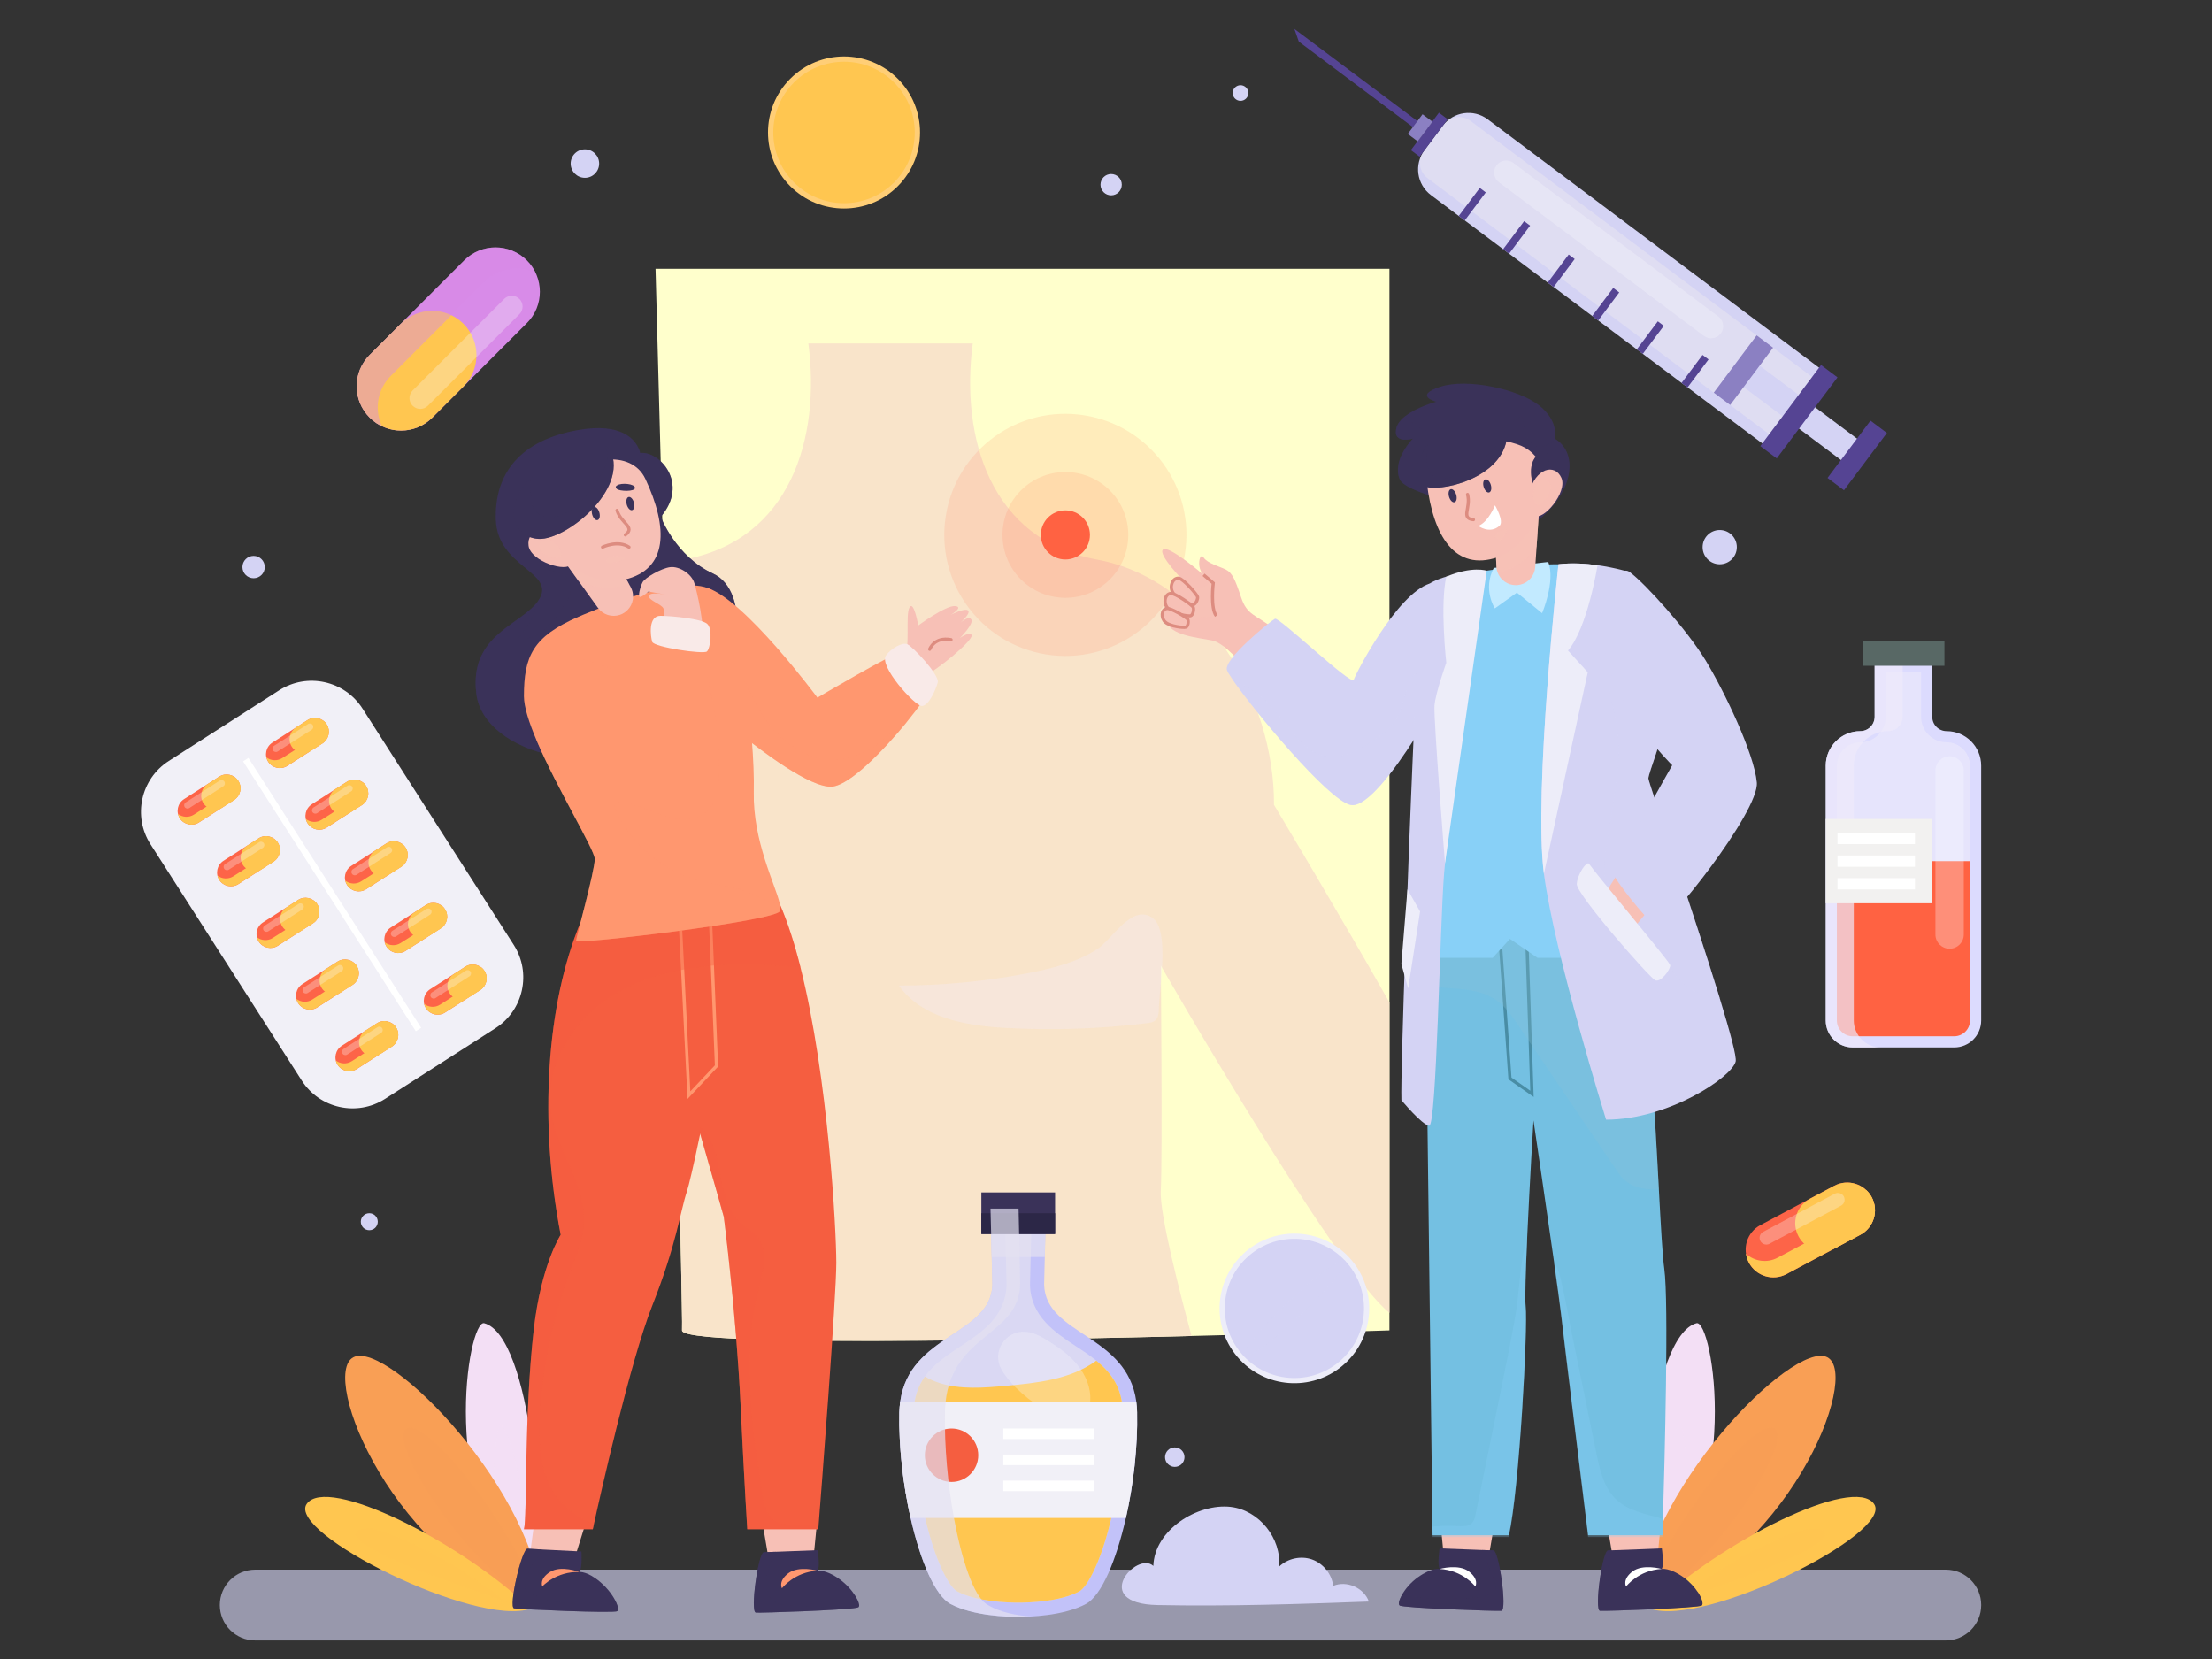 <?xml version="1.0" encoding="UTF-8"?>
<svg xmlns="http://www.w3.org/2000/svg" viewBox="0 0 800 600">
  <rect x="0" y="0" width="800" height="600" fill="#333333" stroke="none"/>
  <defs>
    <style>
      .cls-1 {
        fill: #ededf9;
      }

      .cls-2 {
        fill: #ffc;
      }

      .cls-3 {
        fill: #8b80c2;
      }

      .cls-4 {
        fill: #dcdbfe;
      }

      .cls-5, .cls-6, .cls-7, .cls-8, .cls-9, .cls-10, .cls-11, .cls-12, .cls-13, .cls-14, .cls-15, .cls-16, .cls-17, .cls-18, .cls-19, .cls-20 {
        mix-blend-mode: multiply;
      }

      .cls-5, .cls-9 {
        fill: #eeeafb;
      }

      .cls-5, .cls-12 {
        opacity: .7;
      }

      .cls-6 {
        opacity: .52;
      }

      .cls-6, .cls-21 {
        fill: #3a3259;
      }

      .cls-7 {
        opacity: .45;
      }

      .cls-7, .cls-22 {
        fill: #d88be8;
      }

      .cls-23, .cls-24, .cls-16 {
        fill: #f7c0b6;
      }

      .cls-23, .cls-25, .cls-26, .cls-27, .cls-28, .cls-29 {
        stroke-miterlimit: 10;
      }

      .cls-23, .cls-25, .cls-27 {
        stroke: #dd8c80;
      }

      .cls-23, .cls-25, .cls-27, .cls-28, .cls-29 {
        stroke-width: 1.15px;
      }

      .cls-30 {
        fill: #586865;
      }

      .cls-31 {
        fill: #fff;
      }

      .cls-25 {
        stroke-linecap: round;
      }

      .cls-25, .cls-32, .cls-26, .cls-27, .cls-28, .cls-29 {
        fill: none;
      }

      .cls-33 {
        fill: #ceceed;
        opacity: .65;
      }

      .cls-34 {
        fill: #f2f1f0;
      }

      .cls-8, .cls-35 {
        fill: #ff976f;
      }

      .cls-8, .cls-10 {
        opacity: .38;
      }

      .cls-9 {
        opacity: .61;
      }

      .cls-36 {
        fill: #f3dff5;
      }

      .cls-26 {
        stroke: #fff;
        stroke-width: 2.3px;
      }

      .cls-37, .cls-10 {
        fill: #f55e40;
      }

      .cls-38 {
        isolation: isolate;
      }

      .cls-39 {
        fill: #ffce76;
      }

      .cls-11, .cls-40 {
        fill: #d4d3f4;
      }

      .cls-11, .cls-15 {
        opacity: .37;
      }

      .cls-12 {
        fill: #e5e1f1;
      }

      .cls-41 {
        fill: #f9e4ca;
      }

      .cls-42 {
        fill: #f1f0f7;
      }

      .cls-43 {
        fill: #554493;
      }

      .cls-44 {
        fill: #c2c2f9;
      }

      .cls-13, .cls-17, .cls-19 {
        opacity: .26;
      }

      .cls-45 {
        fill: #fbfcff;
      }

      .cls-45, .cls-46 {
        mix-blend-mode: overlay;
        opacity: .29;
      }

      .cls-47 {
        fill: #74c0e2;
      }

      .cls-48 {
        fill: #c2eaff;
      }

      .cls-49 {
        fill: #fd6448;
      }

      .cls-50 {
        fill: #f9eae8;
      }

      .cls-14, .cls-51 {
        fill: #f99f55;
      }

      .cls-14, .cls-18 {
        opacity: .2;
      }

      .cls-52, .cls-18, .cls-20 {
        fill: #ffc650;
      }

      .cls-46 {
        fill: #f9fafd;
      }

      .cls-15 {
        fill: #f4e9f3;
      }

      .cls-53 {
        fill: #2c2747;
      }

      .cls-54, .cls-55 {
        fill: #ff6242;
      }

      .cls-28 {
        stroke: #ff976f;
      }

      .cls-16 {
        opacity: .55;
      }

      .cls-17, .cls-56 {
        fill: #88d0f7;
      }

      .cls-19 {
        fill: #8dc1d3;
      }

      .cls-29 {
        stroke: #498da5;
      }

      .cls-55 {
        opacity: .12;
      }
    </style>
  </defs>
  <g class="cls-38">
    <g id="Layer_16" data-name="Layer 16">
      <g>
        <path class="cls-33" d="M703.71,593.3H92.31c-7.07,0-12.81-5.73-12.81-12.81h0c0-7.07,5.73-12.81,12.81-12.81h611.41c7.07,0,12.81,5.73,12.81,12.81h0c0,7.07-5.73,12.81-12.81,12.81Z"/>
        <path class="cls-40" d="M445.16,545c10.19,1.18,18.43,11.43,17.39,21.64,3.08-3.01,7.91-4.07,11.96-2.64,4.06,1.43,7.15,5.29,7.66,9.56,4.84-2.08,11.15.7,12.89,5.66-25.41.92-50.98,1.78-76.41,1.27-24.75-.49-7.44-19.76-1.53-14.15.38-12.97,15.93-22.75,28.04-21.35Z"/>
        <path class="cls-2" d="M502.51,97.22v383.93s-31.06,1.04-71.55,2.02c-.72.02-1.41.04-2.13.06-3.68.08-7.4.18-11.21.27-2.72.08-5.44.14-8.2.18-6.16.12-12.41.27-18.75.39-.12,0-.25.02-.35,0-1.33.02-2.64.06-3.97.08-10,.18-20.08.35-30,.49-1.27.02-2.52.04-3.78.04-51.2.63-97.56.33-104.9-2.64-.02,0-.02-.02-.02-.02-.37-.14-.63-.31-.8-.47-.14-.14-.18-.27-.18-.41.06-.74.02-4.23-.08-9.98,0-.63-.02-1.31-.04-2.02v-.25c-.02-.96-.02-2-.06-3.09-.02-1.37-.04-2.82-.08-4.34,0-.59-.02-1.21-.04-1.82,0-.8-.02-1.64-.04-2.47-.02-.65-.02-1.31-.04-1.98-.04-1.47-.06-3.01-.1-4.58-.02-1.51-.06-3.09-.1-4.7-.08-3.44-.16-7.05-.25-10.88-.02-.92-.04-1.84-.06-2.78-.02-.96-.04-1.96-.08-2.97-.02-.82-.04-1.64-.06-2.47-.04-1.82-.08-3.68-.12-5.58-.08-3.46-.16-7.01-.27-10.67-.02-1.45-.06-2.94-.1-4.44-.02-.61-.04-1.25-.04-1.86-.04-1.64-.08-3.29-.12-4.97-.04-1.53-.08-3.09-.12-4.64,0-.78-.02-1.57-.06-2.37-.02-.86-.04-1.74-.06-2.6-.18-7.48-.37-15.25-.57-23.25-.02-.43-.04-.86-.04-1.29-.16-6.83-.35-13.8-.53-20.88-.04-1.78-.1-3.56-.14-5.34-.08-3.56-.16-7.16-.27-10.76-.06-1.82-.1-3.62-.14-5.42-.04-1.82-.08-3.64-.14-5.46-.04-1.7-.08-3.37-.12-5.07-.08-2.86-.14-5.75-.22-8.61-.06-2.76-.14-5.54-.23-8.3v-.33c-.08-2.88-.14-5.77-.22-8.65-.06-2.52-.12-5.05-.2-7.57-.14-5.5-.31-11-.43-16.46-.2-7.73-.41-15.42-.61-22.98-.14-4.91-.27-9.77-.39-14.58-.04-1.74-.08-3.48-.14-5.19,0-.29-.02-.55-.02-.84-.06-2.7-.14-5.38-.2-8.02-.02-.47-.04-.94-.04-1.41-.04-1.7-.08-3.37-.14-5.03-1.62-60.59-2.88-107.03-2.88-107.03h265.49Z"/>
        <path class="cls-41" d="M502.51,362.65v112.16c-19.55-15.48-82.68-125.58-82.68-125.58,0,0,.63,69.75-.02,81.43-.47,8.34,6.91,36.91,11.14,52.51v.02c-.7.02-1.41.04-2.13.04-3.66.1-7.4.18-11.21.27-2.72.08-5.44.14-8.2.18-6.16.14-12.43.27-18.75.39-.12,0-.25.02-.35,0-1.33.02-2.64.06-3.97.08-9.98.18-20.06.37-30,.49-1.27.02-2.52.04-3.78.04-51.25.65-97.62.33-104.9-2.64-.02,0-.02-.02-.02-.02-.39-.14-.65-.31-.8-.47-.14-.14-.18-.27-.18-.41.06-.74.02-4.23-.08-9.98,0-.63-.02-1.31-.04-2.02v-.25c-.02-.98-.04-2-.06-3.09-.02-1.37-.04-2.82-.08-4.34,0-.59-.02-1.21-.04-1.82,0-.8-.02-1.64-.04-2.47-.02-.65-.02-1.31-.04-1.98-.04-1.47-.06-3.01-.1-4.58-.02-1.51-.06-3.09-.1-4.7-.08-3.44-.16-7.05-.25-10.88-.02-.92-.04-1.84-.06-2.78-.02-.96-.04-1.96-.08-2.97-.02-.82-.04-1.64-.06-2.47-.04-1.82-.08-3.68-.12-5.58-.08-3.46-.16-7.01-.27-10.67-.02-1.45-.06-2.94-.1-4.44-.02-.61-.04-1.25-.04-1.86-.04-1.64-.08-3.29-.12-4.97-.04-1.53-.08-3.09-.12-4.64-.02-.8-.04-1.57-.06-2.37-.02-.86-.04-1.74-.06-2.6-.18-7.5-.39-15.28-.57-23.25-.02-.43-.04-.86-.04-1.29-.18-6.83-.35-13.8-.53-20.88-.04-1.78-.1-3.56-.14-5.34-.08-3.56-.18-7.14-.27-10.76-.06-1.82-.1-3.62-.14-5.42-.06-1.82-.1-3.64-.14-5.46-.04-1.7-.08-3.37-.12-5.07-.08-2.86-.14-5.75-.22-8.61-.08-2.76-.16-5.52-.23-8.3v-.33c-.08-2.88-.14-5.77-.22-8.65-.08-2.52-.14-5.05-.2-7.57-.14-5.5-.31-11-.43-16.46-.12-4.62-.25-9.24-.37-13.82-.08-3.07-.16-6.13-.25-9.16-.14-4.91-.27-9.77-.39-14.58-.04-1.74-.1-3.48-.14-5.19,0-.29-.02-.55-.02-.84-.06-2.7-.14-5.38-.2-8.02-.02-.47-.04-.94-.04-1.41-.06-1.68-.1-3.35-.14-5.03,2.41-.78,4.91-1.39,7.46-1.86,38.53-7.1,49.43-44.03,44.95-78.18h59.45c-4.48,34.15,6.42,71.08,44.95,78.18,38.53,7.08,64.21,49.79,64.01,88.71,0,0,24.58,41.08,41.8,71.55Z"/>
        <path class="cls-15" d="M396.74,343.35c-7.38,4.65-16.01,6.86-24.57,8.53-15.49,3.04-31.27,4.56-47.05,4.55,8.14,11.67,24.02,14.52,38.23,15.32,17.13.97,34.34.4,51.37-1.69,1.14-.14,2.35-.32,3.19-1.1,1.08-1.01,1.18-2.65,1.2-4.13.12-7.01,3.92-27.85-1.99-32.62-7.46-6.01-15.06,7.78-20.39,11.13Z"/>
        <g>
          <circle class="cls-55" cx="385.31" cy="193.46" r="43.79" transform="translate(132.97 543.05) rotate(-80.84)"/>
          <circle class="cls-55" cx="385.31" cy="193.46" r="22.75"/>
          <path class="cls-54" d="M394.19,193.46c0,4.9-3.97,8.88-8.88,8.88s-8.88-3.97-8.88-8.88,3.97-8.88,8.88-8.88,8.88,3.97,8.88,8.88Z"/>
        </g>
        <g>
          <path class="cls-39" d="M324.69,67.35c-10.74,10.74-28.15,10.74-38.88,0-10.74-10.74-10.74-28.15,0-38.88,10.74-10.74,28.14-10.74,38.88,0,10.74,10.74,10.74,28.14,0,38.88Z"/>
          <path class="cls-52" d="M323.34,65.99c-9.99,9.99-26.19,9.99-36.18,0-9.99-9.99-9.99-26.19,0-36.18,9.99-9.99,26.19-9.99,36.18,0,9.99,9.99,9.99,26.19,0,36.18Z"/>
          <path class="cls-20" d="M323.34,65.99c-1.28,1.28-10.41-5.79-20.4-15.78-9.99-9.99-17.05-19.12-15.78-20.4,1.28-1.28,10.41,5.79,20.4,15.78,9.99,9.99,17.05,19.12,15.78,20.4Z"/>
        </g>
        <g>
          <path class="cls-1" d="M487.8,454.62c10.26,10.86,9.78,27.98-1.08,38.25-10.86,10.26-27.98,9.78-38.25-1.08-10.26-10.86-9.78-27.98,1.08-38.25,10.86-10.26,27.98-9.78,38.25,1.08Z"/>
          <path class="cls-40" d="M486.43,455.91c9.55,10.1,9.1,26.04-1,35.59-10.1,9.55-26.04,9.1-35.59-1s-9.1-26.04,1-35.59c10.1-9.55,26.04-9.1,35.59,1Z"/>
          <path class="cls-11" d="M486.43,455.91c1.22,1.29-5.98,10.08-16.09,19.63-10.1,9.55-19.28,16.24-20.5,14.95-1.22-1.29,5.98-10.08,16.09-19.63,10.1-9.55,19.28-16.24,20.5-14.95Z"/>
        </g>
        <g>
          <path class="cls-22" d="M190.55,116.85l-34.18,34.18c-6.26,6.26-16.41,6.26-22.67,0-6.26-6.26-6.26-16.41,0-22.67l34.18-34.18c6.26-6.26,16.41-6.26,22.67,0,3.13,3.13,4.7,7.23,4.7,11.34s-1.57,8.21-4.69,11.33Z"/>
          <path class="cls-52" d="M167.62,139.78l-11.25,11.25c-6.26,6.26-16.41,6.26-22.67,0-6.26-6.26-6.26-16.41,0-22.67l11.25-11.25c6.26-6.26,16.41-6.26,22.67,0,3.13,3.13,4.7,7.23,4.7,11.34s-1.57,8.21-4.69,11.33Z"/>
          <path class="cls-7" d="M138.16,154.18c-1.61-.77-3.13-1.82-4.46-3.15-6.26-6.26-6.26-16.41,0-22.67l34.18-34.18c6.26-6.26,16.41-6.26,22.67,0,1.33,1.33,2.38,2.85,3.15,4.46-5.95-2.83-13.29-1.78-18.21,3.15l-34.18,34.18c-4.93,4.93-5.98,12.27-3.15,18.22Z"/>
          <path class="cls-46" d="M149.23,146.74h0c-1.53-1.52-1.53-4,0-5.52l33.11-33.11c1.53-1.52,4-1.52,5.52,0h0c1.52,1.52,1.52,4,0,5.52l-33.11,33.11c-1.52,1.53-4,1.53-5.52,0Z"/>
        </g>
        <g>
          <path class="cls-49" d="M636.65,443.09l26.71-14.22c4.89-2.61,10.97-.75,13.58,4.14,2.6,4.89.75,10.97-4.14,13.57l-26.71,14.22c-4.89,2.6-10.97.75-13.57-4.14-1.3-2.45-1.49-5.19-.74-7.65.75-2.46,2.44-4.63,4.88-5.93Z"/>
          <path class="cls-52" d="M654.57,433.55l8.79-4.68c4.89-2.61,10.97-.75,13.58,4.14,2.6,4.89.75,10.97-4.14,13.57l-8.79,4.68c-4.89,2.6-10.97.75-13.57-4.14-1.3-2.45-1.49-5.19-.74-7.65.75-2.46,2.44-4.63,4.88-5.93Z"/>
          <path class="cls-20" d="M674.84,430.31c.82.75,1.54,1.66,2.09,2.7,2.6,4.89.75,10.97-4.14,13.57l-26.71,14.22c-4.89,2.6-10.97.75-13.57-4.14-.56-1.04-.91-2.14-1.07-3.24,3.05,2.78,7.63,3.49,11.48,1.44l26.71-14.22c3.85-2.05,5.82-6.25,5.21-10.33Z"/>
          <path class="cls-46" d="M666.85,432.74h0c.63,1.19.18,2.67-1.01,3.31l-25.87,13.78c-1.19.63-2.67.18-3.31-1.01h0c-.63-1.19-.18-2.67,1.01-3.31l25.87-13.78c1.19-.63,2.67-.18,3.31,1.01Z"/>
        </g>
        <g>
          <path class="cls-44" d="M407.19,548.98c-3.52,15.52-8.87,28.13-14.45,31.12-8.19,4.37-20.45,4.67-24.44,4.64-3.93.03-16.28-.27-24.53-4.64-5.59-2.98-10.93-15.6-14.45-31.12-2.72-12.06-4.31-25.83-4.05-38.24.03-1.33.15-2.6.3-3.81,3.34-24.5,32.69-23.97,33.34-42.23l-.24-10.08-.38-15.01-.06-2.51h20.07l-.06,2.51-.38,15.01-.24,10.08c.65,18.26,30,17.73,33.34,42.23.15,1.21.27,2.48.3,3.81.27,12.41-1.33,26.18-4.05,38.24Z"/>
          <path class="cls-12" d="M400.99,552.77c-3.61,13.68-8.07,21.4-10.67,22.79-7.03,3.75-18.26,4.05-21.54,4.05h-.98c-3.31,0-14.57-.3-21.6-4.05-2.6-1.39-7.06-9.1-10.67-22.79-3.52-13.27-5.41-28.93-5.11-41.91.12-5.53,1.68-9.66,4.08-13.03,3.22-4.52,7.98-7.68,12.89-10.93,7.62-5.02,16.25-10.76,16.64-22.02v-.15l-.53-22.49h9.55l-.53,22.49v.15c.38,11.26,9.01,16.99,16.64,22.02,2.57,1.68,5.08,3.37,7.36,5.2,5.35,4.34,9.4,9.69,9.6,18.77.3,12.97-1.6,28.64-5.11,41.91Z"/>
          <path class="cls-52" d="M400.99,552.77c-3.61,13.68-8.07,21.4-10.67,22.79-7.03,3.75-18.26,4.05-21.54,4.05h-.98c-3.31,0-14.57-.3-21.6-4.05-2.6-1.39-7.06-9.1-10.67-22.79-3.52-13.27-5.41-28.93-5.11-41.91.12-5.53,1.68-9.66,4.08-13.03,1.6.95,3.34,1.71,5.08,2.28,7.74,2.54,16.14,1.83,24.26,1.09,11.2-1.03,23.02-2.28,32.21-8.78.15-.12.3-.21.44-.32,5.35,4.34,9.4,9.69,9.6,18.77.3,12.97-1.6,28.64-5.11,41.91Z"/>
          <polygon class="cls-12" points="378.23 439.61 377.85 454.62 358.67 454.62 358.28 439.61 378.23 439.61"/>
          <rect class="cls-21" x="354.92" y="431.26" width="26.67" height="15.03"/>
          <rect class="cls-53" x="354.92" y="438.78" width="26.67" height="7.52"/>
          <path class="cls-46" d="M378.89,510.46c2.71,1.46,5.66,2.62,8.74,2.7,1.38.03,2.81-.17,3.96-.93,1.8-1.18,2.55-3.47,2.7-5.61.33-4.64-1.6-9.24-4.52-12.86s-6.76-6.39-10.71-8.84c-2.57-1.59-5.33-3.11-8.35-3.28-7.18-.39-12.06,7.26-8.6,13.49,3.33,6,10.84,12.13,16.78,15.34Z"/>
          <path class="cls-42" d="M407.2,548.99h-77.88c-2.72-12.05-4.32-25.84-4.04-38.25.03-1.33.13-2.6.29-3.8h85.37c.16,1.2.26,2.47.29,3.8.29,12.41-1.31,26.21-4.04,38.25Z"/>
          <path class="cls-37" d="M353.8,526.3c0,5.34-4.33,9.66-9.66,9.66s-9.66-4.33-9.66-9.66,4.33-9.66,9.66-9.66,9.66,4.33,9.66,9.66Z"/>
          <g>
            <rect class="cls-31" x="362.85" y="516.63" width="32.78" height="3.81"/>
            <rect class="cls-31" x="362.85" y="526.06" width="32.78" height="3.81"/>
            <rect class="cls-31" x="362.85" y="535.48" width="32.78" height="3.81"/>
          </g>
          <path class="cls-12" d="M372.85,584.62c-1.92.12-3.52.12-4.55.12-3.93.03-16.28-.27-24.53-4.64-5.59-2.98-10.93-15.6-14.45-31.12-2.72-12.06-4.31-25.83-4.05-38.24.03-1.33.15-2.6.3-3.81,3.34-24.5,32.69-23.97,33.34-42.23l-.24-10.08-.38-15.01-.06-2.51h10.14l.06,2.51.33,15.01.18,10.08c-.53,18.26-24.26,17.73-26.95,42.23-.12,1.21-.21,2.48-.24,3.81-.24,12.41,1.06,26.18,3.25,38.24,2.87,15.52,7.18,28.13,11.7,31.12,4.97,3.22,11.7,4.23,16.17,4.52Z"/>
        </g>
        <g>
          <path class="cls-42" d="M179.18,371.87l-39.9,25.54c-10.15,6.5-23.65,3.54-30.15-6.62l-54.69-85.44c-6.5-10.15-3.54-23.65,6.62-30.15l39.9-25.54c10.15-6.5,23.65-3.54,30.15,6.62l54.69,85.44c6.5,10.15,3.54,23.65-6.62,30.15Z"/>
          <g>
            <g>
              <g>
                <path class="cls-49" d="M66.55,289.02l12.71-8.13c2.33-1.49,5.42-.81,6.91,1.52,1.49,2.33.81,5.42-1.52,6.91l-12.71,8.13c-2.33,1.49-5.42.81-6.91-1.52-.75-1.16-.95-2.52-.67-3.77.27-1.25,1.03-2.4,2.19-3.14Z"/>
                <path class="cls-52" d="M75.08,283.57l4.18-2.68c2.33-1.49,5.42-.81,6.91,1.52,1.49,2.33.81,5.42-1.52,6.91l-4.18,2.68c-2.33,1.49-5.42.81-6.91-1.52-.75-1.16-.95-2.52-.67-3.77.27-1.25,1.03-2.4,2.19-3.14Z"/>
                <path class="cls-46" d="M81.15,282.68h0c.36.57.2,1.32-.37,1.68l-12.31,7.88c-.57.36-1.32.2-1.68-.37h0c-.36-.57-.2-1.32.37-1.68l12.31-7.88c.57-.36,1.32-.2,1.68.37Z"/>
                <path class="cls-20" d="M85.02,281.15c.44.34.83.76,1.15,1.26,1.49,2.33.81,5.42-1.52,6.91l-12.71,8.13c-2.33,1.49-5.42.81-6.91-1.52-.32-.5-.54-1.03-.66-1.57,1.63,1.26,3.93,1.43,5.76.26l12.71-8.13c1.83-1.17,2.64-3.34,2.18-5.34Z"/>
              </g>
              <g>
                <path class="cls-49" d="M80.82,311.32l12.71-8.13c2.33-1.49,5.42-.81,6.91,1.52,1.49,2.33.81,5.42-1.52,6.91l-12.71,8.13c-2.33,1.49-5.42.81-6.91-1.52-.75-1.16-.95-2.52-.67-3.77.27-1.25,1.03-2.4,2.19-3.14Z"/>
                <path class="cls-52" d="M89.34,305.86l4.18-2.68c2.33-1.49,5.42-.81,6.91,1.52,1.49,2.33.81,5.42-1.52,6.91l-4.18,2.68c-2.33,1.49-5.42.81-6.91-1.52-.75-1.16-.95-2.52-.67-3.77.27-1.25,1.03-2.4,2.19-3.14Z"/>
                <path class="cls-46" d="M95.42,304.97h0c.36.57.2,1.32-.37,1.68l-12.31,7.88c-.57.36-1.32.2-1.68-.37h0c-.36-.57-.2-1.32.37-1.68l12.31-7.88c.57-.36,1.32-.2,1.68.37Z"/>
                <path class="cls-20" d="M99.29,303.44c.44.34.83.76,1.15,1.26,1.49,2.33.81,5.42-1.52,6.91l-12.71,8.13c-2.33,1.49-5.42.81-6.91-1.52-.32-.5-.54-1.03-.66-1.57,1.63,1.26,3.93,1.43,5.76.26l12.71-8.13c1.83-1.17,2.64-3.34,2.18-5.34Z"/>
              </g>
              <g>
                <path class="cls-49" d="M95.09,333.61l12.71-8.13c2.33-1.49,5.42-.81,6.91,1.52,1.49,2.33.81,5.42-1.52,6.91l-12.71,8.13c-2.33,1.49-5.42.81-6.91-1.52-.75-1.16-.95-2.52-.67-3.77.27-1.25,1.03-2.4,2.19-3.14Z"/>
                <path class="cls-52" d="M103.61,328.15l4.18-2.68c2.33-1.49,5.42-.81,6.91,1.52,1.49,2.33.81,5.42-1.52,6.91l-4.18,2.68c-2.33,1.49-5.42.81-6.91-1.52-.75-1.16-.95-2.52-.67-3.77.27-1.25,1.03-2.4,2.19-3.14Z"/>
                <path class="cls-46" d="M109.69,327.26h0c.36.57.2,1.32-.37,1.68l-12.31,7.88c-.57.36-1.32.2-1.68-.37h0c-.36-.57-.2-1.32.37-1.68l12.31-7.88c.57-.36,1.32-.2,1.68.37Z"/>
                <path class="cls-20" d="M113.56,325.74c.44.34.83.76,1.15,1.26,1.49,2.33.81,5.42-1.52,6.91l-12.71,8.13c-2.33,1.49-5.42.81-6.91-1.52-.32-.5-.54-1.03-.66-1.57,1.63,1.26,3.93,1.43,5.76.26l12.71-8.13c1.83-1.17,2.64-3.34,2.18-5.34Z"/>
              </g>
              <g>
                <path class="cls-49" d="M109.36,355.91l12.71-8.13c2.33-1.49,5.42-.81,6.91,1.52,1.49,2.33.81,5.42-1.52,6.91l-12.71,8.13c-2.33,1.49-5.42.81-6.91-1.52-.75-1.16-.95-2.52-.67-3.77.27-1.25,1.03-2.4,2.19-3.14Z"/>
                <path class="cls-52" d="M117.88,350.45l4.18-2.68c2.33-1.49,5.42-.81,6.91,1.52,1.49,2.33.81,5.42-1.52,6.91l-4.18,2.68c-2.33,1.49-5.42.81-6.91-1.52-.75-1.16-.95-2.52-.67-3.77.27-1.25,1.03-2.4,2.19-3.14Z"/>
                <path class="cls-46" d="M123.96,349.56h0c.36.57.2,1.32-.37,1.68l-12.31,7.88c-.57.36-1.32.2-1.68-.37h0c-.36-.57-.2-1.32.37-1.68l12.31-7.88c.57-.36,1.32-.2,1.68.37Z"/>
                <path class="cls-20" d="M127.83,348.03c.44.34.83.76,1.15,1.26,1.49,2.33.81,5.42-1.52,6.91l-12.71,8.13c-2.33,1.49-5.42.81-6.91-1.52-.32-.5-.54-1.03-.66-1.57,1.63,1.26,3.93,1.43,5.76.26l12.71-8.13c1.83-1.17,2.64-3.34,2.18-5.34Z"/>
              </g>
              <g>
                <path class="cls-49" d="M123.63,378.2l12.71-8.13c2.33-1.49,5.42-.81,6.91,1.52,1.49,2.33.81,5.42-1.52,6.91l-12.71,8.13c-2.33,1.49-5.42.81-6.91-1.52-.75-1.16-.95-2.52-.67-3.77.27-1.25,1.03-2.4,2.19-3.14Z"/>
                <path class="cls-52" d="M132.15,372.74l4.18-2.68c2.33-1.49,5.42-.81,6.91,1.52,1.49,2.33.81,5.42-1.52,6.91l-4.18,2.68c-2.33,1.49-5.42.81-6.91-1.52-.75-1.16-.95-2.52-.67-3.77.27-1.25,1.03-2.4,2.19-3.14Z"/>
                <path class="cls-46" d="M138.23,371.85h0c.36.57.2,1.32-.37,1.68l-12.31,7.88c-.57.36-1.32.2-1.68-.37h0c-.36-.57-.2-1.32.37-1.68l12.31-7.88c.57-.36,1.32-.2,1.68.37Z"/>
                <path class="cls-20" d="M142.1,370.33c.44.34.83.76,1.15,1.26,1.49,2.33.81,5.42-1.52,6.91l-12.71,8.13c-2.33,1.49-5.42.81-6.91-1.52-.32-.5-.54-1.03-.66-1.57,1.63,1.26,3.93,1.43,5.76.26l12.71-8.13c1.83-1.17,2.64-3.34,2.18-5.34Z"/>
              </g>
            </g>
            <g>
              <g>
                <path class="cls-49" d="M98.51,268.57l12.71-8.13c2.33-1.49,5.42-.81,6.91,1.52,1.49,2.33.81,5.42-1.52,6.91l-12.71,8.13c-2.33,1.49-5.42.81-6.91-1.52-.75-1.16-.95-2.52-.67-3.77.27-1.25,1.03-2.4,2.19-3.14Z"/>
                <path class="cls-52" d="M107.03,263.11l4.18-2.68c2.33-1.49,5.42-.81,6.91,1.52,1.49,2.33.81,5.42-1.52,6.91l-4.18,2.68c-2.33,1.49-5.42.81-6.91-1.52-.75-1.16-.95-2.52-.67-3.77.27-1.25,1.03-2.4,2.19-3.14Z"/>
                <path class="cls-46" d="M113.11,262.22h0c.36.57.2,1.32-.37,1.68l-12.31,7.88c-.57.36-1.32.2-1.68-.37h0c-.36-.57-.2-1.32.37-1.68l12.31-7.88c.57-.36,1.32-.2,1.68.37Z"/>
                <path class="cls-20" d="M116.98,260.69c.44.34.83.76,1.15,1.26,1.49,2.33.81,5.42-1.52,6.91l-12.71,8.13c-2.33,1.49-5.42.81-6.91-1.52-.32-.5-.54-1.03-.66-1.57,1.63,1.26,3.93,1.43,5.76.26l12.71-8.13c1.83-1.17,2.64-3.34,2.18-5.34Z"/>
              </g>
              <g>
                <path class="cls-49" d="M112.78,290.86l12.71-8.13c2.33-1.49,5.42-.81,6.91,1.52,1.49,2.33.81,5.42-1.52,6.91l-12.71,8.13c-2.33,1.49-5.42.81-6.91-1.52-.75-1.16-.95-2.52-.67-3.77.27-1.25,1.03-2.4,2.19-3.14Z"/>
                <path class="cls-52" d="M121.3,285.41l4.18-2.68c2.33-1.49,5.42-.81,6.91,1.52,1.49,2.33.81,5.42-1.52,6.91l-4.18,2.68c-2.33,1.49-5.42.81-6.91-1.52-.75-1.16-.95-2.52-.67-3.77.27-1.25,1.03-2.4,2.19-3.14Z"/>
                <path class="cls-46" d="M127.38,284.52h0c.36.57.2,1.32-.37,1.68l-12.31,7.88c-.57.36-1.32.2-1.68-.37h0c-.36-.57-.2-1.32.37-1.68l12.31-7.88c.57-.36,1.32-.2,1.68.37Z"/>
                <path class="cls-20" d="M131.25,282.99c.44.34.83.76,1.15,1.26,1.49,2.33.81,5.42-1.52,6.91l-12.71,8.13c-2.33,1.49-5.42.81-6.91-1.52-.32-.5-.54-1.03-.66-1.57,1.63,1.26,3.93,1.43,5.76.26l12.71-8.13c1.83-1.17,2.64-3.34,2.18-5.34Z"/>
              </g>
              <g>
                <path class="cls-49" d="M127.04,313.16l12.71-8.13c2.33-1.49,5.42-.81,6.91,1.52,1.49,2.33.81,5.42-1.52,6.91l-12.71,8.13c-2.33,1.49-5.42.81-6.91-1.52-.75-1.16-.95-2.52-.67-3.77.27-1.25,1.03-2.4,2.19-3.14Z"/>
                <path class="cls-52" d="M135.57,307.7l4.18-2.68c2.33-1.49,5.42-.81,6.91,1.52,1.49,2.33.81,5.42-1.52,6.91l-4.18,2.68c-2.33,1.49-5.42.81-6.91-1.52-.75-1.16-.95-2.52-.67-3.77.27-1.25,1.03-2.4,2.19-3.14Z"/>
                <path class="cls-46" d="M141.64,306.81h0c.36.57.2,1.32-.37,1.68l-12.31,7.88c-.57.36-1.32.2-1.68-.37h0c-.36-.57-.2-1.32.37-1.68l12.31-7.88c.57-.36,1.32-.2,1.68.37Z"/>
                <path class="cls-20" d="M145.52,305.28c.44.34.83.76,1.15,1.26,1.49,2.33.81,5.42-1.52,6.91l-12.71,8.13c-2.33,1.49-5.42.81-6.91-1.52-.32-.5-.54-1.03-.66-1.57,1.63,1.26,3.93,1.43,5.76.26l12.71-8.13c1.83-1.17,2.64-3.34,2.18-5.34Z"/>
              </g>
              <g>
                <path class="cls-49" d="M141.31,335.45l12.71-8.13c2.33-1.49,5.42-.81,6.91,1.52,1.49,2.33.81,5.42-1.52,6.91l-12.71,8.13c-2.33,1.49-5.42.81-6.91-1.52-.75-1.16-.95-2.52-.67-3.77.27-1.25,1.03-2.4,2.19-3.14Z"/>
                <path class="cls-52" d="M149.84,330l4.18-2.68c2.33-1.49,5.42-.81,6.91,1.52,1.49,2.33.81,5.42-1.52,6.91l-4.18,2.68c-2.33,1.49-5.42.81-6.91-1.52-.75-1.16-.95-2.52-.67-3.77.27-1.25,1.03-2.4,2.19-3.14Z"/>
                <path class="cls-46" d="M155.91,329.11h0c.36.57.2,1.32-.37,1.68l-12.31,7.88c-.57.36-1.32.2-1.68-.37h0c-.36-.57-.2-1.32.37-1.68l12.31-7.88c.57-.36,1.32-.2,1.68.37Z"/>
                <path class="cls-20" d="M159.79,327.58c.44.34.83.76,1.15,1.26,1.49,2.33.81,5.42-1.52,6.91l-12.71,8.13c-2.33,1.49-5.42.81-6.91-1.52-.32-.5-.54-1.03-.66-1.57,1.63,1.26,3.93,1.43,5.76.26l12.71-8.13c1.83-1.17,2.64-3.34,2.18-5.34Z"/>
              </g>
              <g>
                <path class="cls-49" d="M155.58,357.75l12.71-8.13c2.33-1.49,5.42-.81,6.91,1.52,1.49,2.33.81,5.42-1.52,6.91l-12.71,8.13c-2.33,1.49-5.42.81-6.91-1.52-.75-1.16-.95-2.52-.67-3.77.27-1.25,1.03-2.4,2.19-3.14Z"/>
                <path class="cls-52" d="M164.11,352.29l4.18-2.68c2.33-1.49,5.42-.81,6.91,1.52,1.49,2.33.81,5.42-1.52,6.91l-4.18,2.68c-2.33,1.49-5.42.81-6.91-1.52-.75-1.16-.95-2.52-.67-3.77.27-1.25,1.03-2.4,2.19-3.14Z"/>
                <path class="cls-46" d="M170.18,351.4h0c.36.57.2,1.32-.37,1.68l-12.31,7.88c-.57.36-1.32.2-1.68-.37h0c-.36-.57-.2-1.32.37-1.68l12.31-7.88c.57-.36,1.32-.2,1.68.37Z"/>
                <path class="cls-20" d="M174.06,349.87c.44.34.83.76,1.15,1.26,1.49,2.33.81,5.42-1.52,6.91l-12.71,8.13c-2.33,1.49-5.42.81-6.91-1.52-.32-.5-.54-1.03-.66-1.57,1.63,1.26,3.93,1.43,5.76.26l12.71-8.13c1.83-1.17,2.64-3.34,2.18-5.34Z"/>
              </g>
            </g>
          </g>
          <line class="cls-26" x1="88.88" y1="274.73" x2="151.35" y2="372.34"/>
        </g>
        <g>
          <path class="cls-36" d="M191.4,578.87c7.19-24.03.41-95.97-16.29-100.31-5.75-1.49-17.19,63.53,16.29,100.31Z"/>
          <g class="cls-13">
            <path class="cls-36" d="M188.9,568.43c-13.15-19.17-10.49-46.47-8.09-53.58.46.48,1,1.2,1.59,2.26,5.77,10.25,8.27,36.65,6.5,51.32Z"/>
          </g>
          <path class="cls-51" d="M196.21,582.14c-1.4-42.02-55.97-97.68-68.38-91.28-12.41,6.4,14.47,74.15,68.38,91.28Z"/>
          <path class="cls-52" d="M191.92,581.79c-25.82-24.54-73.73-48.39-81.01-37.86-7.28,10.54,61.42,44.79,81.01,37.86Z"/>
          <path class="cls-18" d="M183.17,579.35c-19.11-15.19-50.31-31.21-54.3-25.43-3.99,5.78,37.59,19.57,54.3,25.43Z"/>
          <path class="cls-14" d="M196.21,582.14c-9.44-28.75-41.5-69.46-49.12-65.53-7.62,3.93,21.32,50.17,49.12,65.53Z"/>
        </g>
        <g>
          <path class="cls-36" d="M597.28,578.87c-7.19-24.03-.41-95.97,16.29-100.31,5.75-1.49,17.19,63.53-16.29,100.31Z"/>
          <g class="cls-13">
            <path class="cls-36" d="M599.79,568.43c13.15-19.17,10.49-46.47,8.09-53.58-.46.48-1,1.2-1.59,2.26-5.77,10.25-8.27,36.65-6.5,51.32Z"/>
          </g>
          <path class="cls-51" d="M592.48,582.14c1.4-42.02,55.97-97.68,68.38-91.28,12.41,6.4-14.47,74.15-68.38,91.28Z"/>
          <path class="cls-52" d="M596.77,581.79c25.82-24.54,73.73-48.39,81.01-37.86,7.28,10.54-61.42,44.79-81.01,37.86Z"/>
          <path class="cls-18" d="M605.52,579.35c19.11-15.19,50.31-31.21,54.3-25.43,3.99,5.78-37.59,19.57-54.3,25.43Z"/>
          <path class="cls-14" d="M592.48,582.14c9.44-28.75,41.5-69.46,49.12-65.53,7.62,3.93-21.32,50.17-49.12,65.53Z"/>
        </g>
        <g>
          <polygon class="cls-24" points="192.91 553.07 191.6 562.75 208.09 562.75 212.38 549.01 192.91 553.07"/>
          <path class="cls-21" d="M223.21,582.7c-1.22.84-35.14-.67-37.28-1.01-2.14-.34,2.79-21.75,4.88-21.59.63.04,2.65.16,5.17.29,5.83.31,14.31.72,14.31.72,0,0,.37,6.07-.7,7.42,0,0,2.86-.34,7.59,3.71,2.77,2.37,4.78,5.25,5.73,7.41.67,1.54.8,2.7.3,3.05Z"/>
          <path class="cls-35" d="M209.6,568.54c-8.45-.31-13.46,5.2-13.46,5.2,0,0-1.25-2.65,2.76-5.21,4.01-2.57,10.7.01,10.7.01Z"/>
          <polygon class="cls-24" points="276.16 553.07 277.81 562.75 294.29 562.75 295.63 549.01 276.16 553.07"/>
          <path class="cls-21" d="M310.5,581.28c-.08.07-.34.14-.74.21-5.12.9-34.39,1.87-36.38,1.73-2.15-.15.84-21.83,2.94-21.86.55,0,2.15-.06,4.22-.14,5.79-.21,15.2-.58,15.2-.58,0,0,.9,5.99-.04,7.43,0,0,2.8-.59,7.86,3.01,5.05,3.6,8.07,9.26,6.93,10.21Z"/>
          <path class="cls-35" d="M295.7,568.07c-8.42.44-12.9,6.36-12.9,6.36,0,0-1.47-2.52,2.28-5.42,3.76-2.9,10.62-.94,10.62-.94Z"/>
          <path class="cls-21" d="M244.63,263.89c-25.99,19.98-69.6,9.21-72.36-13.01-2.52-20.26,14.36-24.4,21.27-32.19.67-.75,1.24-1.54,1.7-2.38,5.17-9.52-15.3-11.35-15.91-28.25-.61-16.89,8.9-28.84,29.66-32.52,15.98-2.84,20.7,3.6,22.02,6.73.4.93.49,1.57.49,1.57,7.05-.83,17.84,10.99,7.47,23.07,0,0,5.43,14.36,18.89,20.51,13.47,6.15,12.76,36.49-13.22,56.46Z"/>
          <path class="cls-6" d="M244.63,263.89c-25.99,19.98-69.6,9.21-72.36-13.01-2.52-20.26,14.36-24.4,21.27-32.19.55,4.21-3.51,8.75-5.82,12.09,6.15,1.47,11.66-5.4,14.85-9.67,1.41-1.88,2.84-3.82,3.47-6.08.63-2.26.27-4.95-1.48-6.51-1.53-1.36-3.72-1.58-5.65-2.26-3.85-1.34-6.89-4.79-7.73-8.78-.84-3.98.53-8.37,3.5-11.16,3.69-3.47,9.31-4.36,12.81-8.01,1.01-1.05,1.82-2.32,2.97-3.2,1.66-1.28,3.82-1.64,5.82-2.27,5.88-1.82,10.56-5.92,14.73-10.57.4.93.49,1.57.49,1.57,7.05-.83,17.84,10.99,7.47,23.07,0,0,5.43,14.36,18.89,20.51,13.47,6.15,12.76,36.49-13.22,56.46Z"/>
          <g>
            <path class="cls-24" d="M326.9,238.4c2.48-3.61.45-16,2.03-18.71,1.58-2.71,3.16,6.53,3.16,6.53,0,0,9.92-7.3,13.3-7.03,3.38.27-1.58,3.2-1.58,3.2,0,0,5.19-2.71,6.31-1.58,1.13,1.13-3.38,4.96-3.38,4.96,0,0,3.38-3.35,4.51-1.79,1.13,1.56-4.06,6.75-4.06,6.75,0,0,3.93-2.71,4.22-.9.29,1.8-11.43,11.95-18.2,15.33-6.76,3.38-6.31-6.76-6.31-6.76Z"/>
            <path class="cls-25" d="M343.95,231.35c-6.11-1.14-7.72,3.47-7.72,3.47"/>
          </g>
          <path class="cls-35" d="M336.16,249.28c-.32,1.43-3.66,6.29-8.3,11.96-8.21,10.06-20.44,22.68-26.91,23.25-7.76.67-25.86-13.12-33.88-19.61-2.45-1.98-3.96-3.27-3.96-3.27l-7.45-49.04c13.61,4.15,39.97,39.74,39.97,39.74,0,0,28.21-16.67,30.85-16.67s10.56,9.69,9.68,13.65Z"/>
          <path class="cls-8" d="M327.87,261.24c-8.21,10.06-20.44,22.68-26.91,23.25-7.76.67-25.86-13.12-33.88-19.61.15-7.87.16-15.74,0-23.61,3.28,7.54,6.63,15.19,11.85,21.56,5.22,6.36,12.65,11.37,20.86,11.82,5.68.31,11.13-1.6,15.98-4.41,2.78-1.61,8.64-8.13,12.09-8.99Z"/>
          <path class="cls-50" d="M320.45,237.03c1.69-2.32,5.73-4.88,7.7-4.03s11.72,11.17,11,13.82c-.72,2.65-3.28,8.53-5.79,8.51-2.51-.02-15.68-14.51-12.91-18.31Z"/>
          <path class="cls-37" d="M263.11,348.82c-1.75,18.8-6.25,43.67-9.87,61.2-2.24,10.83-4.13,18.86-4.83,20.95-2.43,7.29-3.64,18.83-12.54,41.31-7.98,20.18-18.95,69.26-21.1,79.07-.25,1.12-.38,1.72-.38,1.72h-24.89c1.22-4.25,0-41.35,3.55-72.29,2.7-23.53,9.73-34.19,9.73-34.19-7.9-40.7-5.24-83.33,7.22-113.1,0,0,48.13-25.83,52.99-7.61.3,1.12.51,2.46.65,4.01.44,4.73.18,11.33-.53,18.93Z"/>
          <path class="cls-37" d="M302.47,456.48c0,12.9-5.56,84.31-6.42,95.2-.07.91-.11,1.39-.11,1.39h-25.68s-1.04-16.25-2.42-44.95c-1.62-33.7-6.07-68.06-6.07-68.06,0,0-4.09-14.63-8.54-30.03l-.36-1.26c-4.46-15.44-9.19-31.28-10.44-33.68-1.29-2.46-1.26-13.22-.93-23.21.32-9.71.93-18.7.93-18.7l21.2-3.28,18.42-2.85c2.84,6.51,5.31,14.3,7.45,22.78,10.07,39.85,12.96,95.14,12.96,106.66Z"/>
          <polyline class="cls-28" points="256.99 333.44 259.13 385.52 249.16 396.08 246.17 336.56"/>
          <path class="cls-10" d="M289.51,349.82c-7.91-.54-15.53-1.34-21.76-1.18-1.54.04-3.09.1-4.63.18-7.28.39-14.58,1.29-21.61,3.05-7.44,1.86-14.56,4.68-21,8.87-13.81,8.97-23.73,25.35-21.22,41.63,2.13,13.79,12.6,25.89,11.9,39.83-.31,6.21-2.85,12.06-5.04,17.88-6.28,16.65-9.98,34.27-10.94,52.04-.61,11.22.34,23.65,8.17,31.7,3.2,3.29,7.22,5.5,11.39,7.53-.25,1.12-.38,1.72-.38,1.72h-24.89c1.22-4.25,0-41.35,3.55-72.29,2.7-23.53,9.73-34.19,9.73-34.19-7.9-40.7-5.24-83.33,7.22-113.1,0,0,48.13-25.83,52.99-7.61.3,1.12.51,2.46.65,4.01l18.42-2.85c2.84,6.51,5.31,14.3,7.45,22.78Z"/>
          <path class="cls-35" d="M282.05,329.54c-1.8,3.59-73.69,12.13-73.69,10.78s6.74-25.16,6.74-29.66c0-3.29-13.73-25.61-21.08-42.98-2.69-6.35-4.53-12.03-4.53-15.88,0-14.38,3.14-21.57,19.77-28.76,0,0,39.54-17.52,48.98-8.99,9.44,8.54,14.83,51.22,14.38,72.34-.38,17.81,7.87,33.7,9.39,40.4.28,1.25.33,2.17.05,2.74Z"/>
          <path class="cls-8" d="M282.05,329.54c-1.8,3.59-73.69,12.13-73.69,10.78s6.74-25.16,6.74-29.66c0-3.29-13.73-25.61-21.08-42.98.69-2.99,1.41-5.98,1.54-9.01.27-6.15-1.51-13.41,2.96-17.65,2.01-1.91,4.88-2.63,7.64-2.88,10.16-.92,21.04,10.46,29.23,1.9,2.64-2.75,4.3-6.27,6.39-9.46.44-.68.92-1.35,1.58-1.82.85-.6,1.93-.79,2.96-.7,2.58.22,4.79,2.1,6.09,4.34,1.3,2.24,1.86,4.83,2.39,7.36,1.29,6.13,2.59,12.25,3.88,18.38,1.5,7.11,1.04,13.65,1.38,20.77.27,5.58-.49,12.02-5.52,15.48-4.4,3.03-10.38,2.17-15.41.38-5.03-1.78-9.93-4.4-15.27-4.56-.38-.01-.79,0-1.11.21-.74.5-.48,1.64-.11,2.45,5.76,12.74,17.6,22.56,31.18,25.86,5.38,1.31,11.02,1.66,16.17,3.68,3.69,1.45,7.12,3.75,11.04,4.27.32.04.64.07.96.09.28,1.25.33,2.17.05,2.74Z"/>
          <path class="cls-24" d="M254.16,233.26c.71-7.86-2.05-18.94-3.02-22.32-.97-3.39-5.46-6.24-8.76-5.82-3.3.41-9.15,3.86-9.98,5.44-.83,1.58-1.88,5.46-.87,5.34,1.01-.13,2.98-1.96,2.98-1.96,0,0,6.13,1.05,5.97,1.06-.17.01-5.4-1.13-5.75.51-.35,1.64,4.74,3.03,5.24,4.63.5,1.6.46,13.37.91,14.77.45,1.4,13.28-1.64,13.28-1.64Z"/>
          <g>
            <path class="cls-24" d="M228.97,215.69c0,2.91-1.82,5.68-4.81,6.68-2.91.97-6.12-.07-7.92-2.56l-7.03-9.75-4.58-6.35,17.96-1.33,4.8,8.67.69,1.24c.6,1.09.88,2.25.88,3.39Z"/>
            <path class="cls-16" d="M227.39,211.05c-1.03.42-2.15.78-3.37,1.07-4.57,1.09-9.89.16-14.82-2.06l-4.58-6.35,17.96-1.33,4.8,8.67Z"/>
            <path class="cls-24" d="M233.38,173.14c8.39,17.86,8.25,32.75-7.46,36.48-15.71,3.73-40.2-16.24-27.42-31.15,12.78-14.91,29.98-15.75,34.88-5.32Z"/>
            <path class="cls-24" d="M204.15,195.98c-6.97-6.65-13.77-4.27-12.98,1.42.79,5.7,14.09,9.82,15.36,6.49,1.27-3.32-2.37-7.92-2.37-7.92Z"/>
            <path class="cls-16" d="M201.61,197.22c-3.56-3.4-7.05-2.19-6.64.73.41,2.92,7.21,5.02,7.86,3.32.65-1.7-1.22-4.05-1.22-4.05Z"/>
            <path class="cls-25" d="M223.15,184.58c1.42,4.75,6.81,6.02,3.01,8.87"/>
            <path class="cls-25" d="M227.49,197.88c-4.02-2.69-9.57,0-9.57,0"/>
            <path class="cls-21" d="M229.27,181.77c.36,1.31.07,2.53-.65,2.72-.72.2-1.59-.7-1.95-2.01-.36-1.31-.07-2.53.65-2.72.72-.2,1.59.7,1.95,2.01Z"/>
            <path class="cls-21" d="M216.77,185.37c.36,1.31.07,2.53-.65,2.72-.72.2-1.59-.7-1.95-2.01-.36-1.31-.07-2.53.65-2.72.72-.2,1.59.7,1.95,2.01Z"/>
            <path class="cls-16" d="M225.32,201.35c-4.63-.8-6.06,0-6.06,1.8s9.05-1.28,6.06-1.8Z"/>
            <path class="cls-21" d="M223.19,175.54c1.5-1.06,6.42-.58,6.46.89.05,1.47-5.65,1.28-6.56.4-.92-.88.1-1.29.1-1.29Z"/>
          </g>
          <path class="cls-21" d="M194.94,194.91c-9.33-.39-13.53-11.8-2.78-22.19.58-.56,1.2-1.12,1.87-1.67,10.91-9,20.51-12.37,24.84-10.1.86.45,1.51,1.12,1.92,2.01,6.52,14.12-16.03,32.36-25.86,31.94Z"/>
          <path class="cls-6" d="M194.94,194.91c-9.33-.39-13.53-11.8-2.78-22.19-.02.1-.04.2-.06.3-.43,2.41-.26,4.89.03,7.32.17,1.46.41,2.97,1.27,4.16.69.96,1.75,1.62,2.86,2.02,2.36.82,5.01.5,7.3-.49,2.29-.99,4.27-2.59,6.06-4.33,3.46-3.36,6.35-7.29,8.52-11.6.93-1.85,1.73-3.84,1.51-5.96-.1-1.03-.57-2.12-.78-3.19.86.45,1.51,1.12,1.92,2.01,6.52,14.12-16.03,32.36-25.86,31.94Z"/>
          <path class="cls-35" d="M203.42,236.98c7.2-.33,29.82,11.56,29.82,11.56,0,0,3.43-22.8,5.22-24.15,1.8-1.35,14.83.9,16.18,3.15,1.35,2.25,1.35,31.45,0,45.38-1.35,13.93-11.23,14.38-15.73,13.48-4.49-.9-35.07-12.09-42.24-24.26-7.17-12.17-3.15-24.71,6.74-25.16Z"/>
          <path class="cls-50" d="M238.92,222.72c4.34.05,14.51,1.06,16.74,2.81,2.23,1.75,1.25,9.02,0,10.09-1.25,1.07-19.21-1.54-19.79-3.52-.58-1.98-1.57-9.44,3.05-9.38Z"/>
          <path class="cls-10" d="M296.05,551.68c-.07.91-.11,1.39-.11,1.39h-25.68s-1.04-16.25-2.42-44.95c-1.62-33.7-6.07-68.06-6.07-68.06,0,0-4.09-14.63-8.54-30.03l-.36-1.26c.12-.48.25-.96.38-1.43,9.8,8.37,4.26,26.67,15.88,35.98,1.58,1.26,3.36,2.32,4.68,3.85,4.33,5.03,2.2,12.64.54,19.06-6.22,23.95-2.49,49.23,1.28,73.69.59,3.84,1.49,8.16,4.79,10.19,2.02,1.24,4.52,1.33,6.89,1.39,2.91.06,5.82.13,8.73.2Z"/>
          <path class="cls-6" d="M223.21,582.7c-1.22.84-35.14-.67-37.28-1.01-2.14-.34,2.79-21.75,4.88-21.59.63.04,2.65.16,5.17.29-.15.97-.7,1.95-1.18,2.59-1.34,1.8-2.69,3.37-3.53,5.5-.41,1.04-2.01,5.62-1.06,6.57,4.51,3.31,10.26,4.44,15.84,4.67,5.58.23,11.18-.35,16.76-.07.03,0,.06,0,.1,0,.67,1.54.8,2.7.3,3.05Z"/>
          <path class="cls-6" d="M309.76,581.49c-5.12.9-34.39,1.87-36.38,1.73-2.15-.15.84-21.83,2.94-21.86.55,0,2.15-.06,4.22-.14-.14.39-.31.8-.51,1.21-1.26,2.72-2.47,5.23-2.81,8.27-.39,3.49.59,7.65,3.8,9.06,1.06.46,2.25.57,3.41.66,8.42.65,16.88,1.01,25.33,1.07Z"/>
        </g>
        <g>
          <g>
            <path class="cls-24" d="M460.71,227.39c-6.63-5.19-9.67-4.83-11.82-11.28-2.15-6.45-3.22-8.96-5.55-10.12-2.33-1.16-6.63-2.23-8.06-4.38-1.43-2.15-2.69,3.79,0,6.28,0,0-12.71-10.94-14.68-9.14-1.97,1.79,7.78,11.68,7.78,11.68,0,0-1.45,3.11-1.94,4.6-.5,1.49-4.96,5.77-4.56,9.27.63,5.57,11.88,6.35,16.59,7.35,4.71.99,10.91,9.18,11.41,8.93s10.83-13.18,10.83-13.18Z"/>
            <path class="cls-16" d="M436.03,211.74c.9-.58,1.73-1.47,2.81-1.47-.34,2.52-.53,5.07-.57,7.61-.01.9,0,1.81.28,2.66.45,1.32,1.51,2.32,2.53,3.27-4.39-1.35-9.37-.63-13.19,1.93.47-2.35.88-4.72,1.22-7.1.32-2.26.28-4.79.85-6.99,1.96.95,4.11,1.34,6.07.08Z"/>
            <path class="cls-23" d="M426.33,209.13c1.6.16,6.65,5.92,6.79,6.78.14.85-.71,2.71-1.64,2.78-.93.07-6.05-2.21-7.34-4.42-1.28-2.21-.06-5.36,2.18-5.14Z"/>
            <path class="cls-23" d="M423.35,214.62c1.59-.22,7.85,4.2,8.19,5,.34.8-.06,2.8-.94,3.08-.88.29-6.4-.73-8.16-2.58-1.76-1.85-1.31-5.2.92-5.5Z"/>
            <path class="cls-23" d="M421.95,220.06c1.4-.3,7.27,3.24,7.62,3.93.35.69.13,2.5-.64,2.81-.77.31-5.76-.24-7.45-1.78-1.69-1.53-1.5-4.55.47-4.97Z"/>
            <path class="cls-27" d="M435.28,207.88l3.51,2.99s-1.1,9.09,1.1,11.87"/>
          </g>
          <path class="cls-40" d="M518.81,255.14s-3.04,5.46-7.32,12.14c-6.98,10.89-17.25,24.99-22.99,23.85-8.01-1.6-34.9-34.02-42.68-45.31-1.2-1.75-1.95-2.99-2.1-3.54-1.11-4.07,15.91-17.76,17.39-18.5,1.48-.74,27.75,24.42,28.49,22.08.74-2.34,15.54-30.96,27.44-34.8l1.76,44.08Z"/>
          <path class="cls-11" d="M511.48,267.28c-6.98,10.89-17.25,24.99-22.99,23.85-8.01-1.6-34.9-34.02-42.68-45.31,2.57,1.37,5.27,2.58,7.69,4.19,4.7,3.12,8.26,7.64,11.7,12.11,3.77,4.9,8.04,10.19,14.11,11.36,5.8,1.12,11.54-1.88,16.51-5.08,3.32-2.13,6.63-4.49,8.78-7.8,3.07-4.72,3.39-10.76,6.02-15.74.37-.7,1.28-1.45,1.82-.88.23.24.23.61.23.94-.11,7.24-1.51,15.02-1.2,22.37Z"/>
          <g>
            <g>
              <polygon class="cls-24" points="540.22 552.43 538.57 562.11 522.09 562.11 520.75 548.37 540.22 552.43"/>
              <path class="cls-21" d="M543,582.58c-2.15.15-35.67-.99-36.81-1.94-.55-.45-.21-1.99.86-3.87,1.14-2.03,3.14-4.46,5.77-6.34,5.05-3.6,7.86-3.01,7.86-3.01-.94-1.43-.04-7.43-.04-7.43,0,0,9.6.38,15.37.59,1.98.07,3.52.12,4.05.13,2.09.03,5.09,21.72,2.94,21.86Z"/>
              <path class="cls-31" d="M520.67,567.43c8.42.44,12.9,6.36,12.9,6.36,0,0,1.47-2.52-2.28-5.42-3.76-2.9-10.62-.94-10.62-.94Z"/>
              <path class="cls-6" d="M543,582.58c-2.15.15-35.67-.99-36.81-1.94-.55-.45-.21-1.99.86-3.87,13.22,2.62,30.22,1.33,33.18-.66,2.44-1.64-2.94-10.9-4.21-15.53,1.98.07,3.52.12,4.05.13,2.09.03,5.09,21.72,2.94,21.86Z"/>
            </g>
            <g>
              <polygon class="cls-24" points="580.75 548.37 583.09 562.11 599.58 562.11 600.92 548.37 580.75 548.37"/>
              <path class="cls-21" d="M615.48,580.64c-1.14.95-34.66,2.09-36.81,1.94-2.15-.15.84-21.83,2.94-21.86.23,0,.67-.01,1.24-.03,4.54-.14,18.18-.69,18.18-.69,0,0,.9,5.99-.04,7.43,0,0,2.8-.59,7.86,3.01,2.24,1.6,4.02,3.6,5.21,5.41,1.49,2.28,2.05,4.27,1.42,4.79Z"/>
              <path class="cls-6" d="M615.48,580.64c-1.14.95-34.66,2.09-36.81,1.94-2.15-.15.84-21.83,2.94-21.86.23,0,.67-.01,1.24-.03-4.38,18.12,1.1,17.74,31.21,15.16,1.49,2.28,2.05,4.27,1.42,4.79Z"/>
              <path class="cls-31" d="M600.99,567.43c-8.42.44-12.9,6.36-12.9,6.36,0,0-1.47-2.52,2.28-5.42,3.76-2.9,10.62-.94,10.62-.94Z"/>
            </g>
            <path class="cls-47" d="M601.45,548.73c-.12,4.09-.2,6.51-.2,6.51h-26.89s-8.46-68.57-9.75-79.84c-.38-3.29-1.38-10.63-2.62-19.38-3.01-21.25-7.39-50.8-7.39-50.8,0,0-1.39,22.84-2.26,42.04-.54,11.83-.88,22.28-.57,25.14.82,7.52-2.25,65.74-6.08,82.85h-27.58l-.05-3.78-2.42-195.81-.2-16.5,76.33.67c4.59,22.56,6.69,62.5,8.19,90.41.72,13.38,1.3,24,1.95,28.63,1.67,11.82.11,70.16-.47,89.86Z"/>
            <polyline class="cls-29" points="542.56 340.37 546.09 390.03 554.06 395.61 552.23 341.09"/>
            <path class="cls-19" d="M599.97,430.24c-.35,0-.7,0-1.05-.01-3.68-.09-7.56-.53-10.5-2.74-1.78-1.34-3.07-3.22-4.32-5.07-12.17-17.94-24.33-35.87-36.5-53.8-6.84-10.09-13.67-10.57-25.01-11.37-2.59-.18-4.91-.73-6.94-1.59l-.2-16.5,76.33.67c4.59,22.56,6.69,62.5,8.19,90.41Z"/>
          </g>
          <path class="cls-56" d="M537.71,206.39c15.15-2.5,25.94-2.32,25.94-2.32l19.08,142.34h-26.68l-9.96-6.85-6.24,6.85h-21.53s3.03-122.55,19.39-140.03Z"/>
          <path class="cls-40" d="M627.73,383.9c-1.43,5.74-24.39,21.04-46.87,21.04,0,0-18.65-59.78-22.48-88.95-3.83-29.18,5.26-111.92,5.26-111.92,4.85-.56,9.85-.25,14.14.35,6.7.93,11.68,2.53,11.68,2.53,0,0,2.98,12.98,5.96,26.47,2.99,13.53,6,27.57,6,29.49,0,3.83-5.26,16.74-5.26,18.65,0,1.36,16.67,49.58,25.79,79.43,3.72,12.15,6.19,21.26,5.77,22.92Z"/>
          <path class="cls-11" d="M621.96,360.98c-4.67-.66-9.16-1.98-12.72-4.98-2.6-2.2-4.47-5.12-6.6-7.78-3.85-4.82-8.62-8.81-12.82-13.33-4.2-4.51-7.95-9.77-9.08-15.83-.62-3.34-.42-6.78-.06-10.16,1.62-15.41,6.34-30.78,4.17-46.11-1.22-8.63-6.44-18.89.94-25.89,2.56-2.42,6.14-3.84,9.64-3.5,2.99,13.53,6,27.57,6,29.49,0,3.83-5.26,16.74-5.26,18.65,0,1.36,16.67,49.58,25.79,79.43Z"/>
          <g>
            <polygon class="cls-24" points="588.99 309.81 579.76 324.36 590.22 336.48 603.73 319.86 588.99 309.81"/>
            <path class="cls-40" d="M589.47,206.94c5.7,4.25,20.62,20.8,27.32,31.8,6.7,11,17.64,33.72,18.59,44.24.96,10.52-33.36,53.61-36.23,52.17-2.87-1.43-15.54-17.26-15.54-19.17s21.17-39.22,21.17-39.22c0,0-21.52-21.04-24.39-42.09-2.87-21.04,4.98-30.81,9.09-27.74Z"/>
          </g>
          <path class="cls-1" d="M574.69,312.41c2.35,3.47,29.11,35.34,29.36,36.64.26,1.3-3.38,6.5-5.46,5.46-2.08-1.04-28.59-31.18-28.33-34.82.26-3.64,3.64-8.42,4.42-7.28Z"/>
          <path class="cls-1" d="M567.09,235.28l7.15,7.86-15.86,72.84c-3.83-29.18,5.26-111.92,5.26-111.92,4.85-.56,9.85-.25,14.14.35,0,0-3.61,22.75-10.69,30.86Z"/>
          <path class="cls-40" d="M535.39,206.39c-7.72.52-17.75,2.96-20.06,6.18-2.31,3.22-4.63,68.3-5.02,76.27-.39,7.96-3.86,98.24-3.47,109.04,0,0,7.33,8.87,10.03,9.26,2.7.39,3.86-71.96,5.4-91.15,1.54-19.19,13.12-109.6,13.12-109.6Z"/>
          <path class="cls-1" d="M523.07,208.55c-2.34,10.33,0,31.16,0,31.16,0,0-3.88,10.8-4.27,15.43-.39,4.63,3.81,57.1,3.81,57.1l15.09-105.84s-5.25-1.79-14.63,2.16Z"/>
          <polygon class="cls-1" points="509.03 321.63 513.59 329.65 509.29 357.5 506.82 348.64 509.03 321.63"/>
          <path class="cls-48" d="M540.23,205.41c-4.07,7.82.4,14.62.4,14.62l7.98-5.7,9.11,7.43s4.89-11.47,2.24-18.52l-19.73,2.16Z"/>
          <g>
            <g>
              <path class="cls-21" d="M556.58,187.93s-47.29-7.51-50.31-14.54c-3.02-7.03,4.74-14.73,4.74-14.73,0,0-7.54,2.15-5.98-3.89.42-1.62,1.65-3.06,3.24-4.3,4.3-3.35,11.16-5.19,11.16-5.19,0,0-8.41-2.15,1.41-5.39,9.82-3.23,28.32.86,35.75,6.68,7.43,5.82,5.73,12.08,5.73,12.08.19.12.37.23.55.36,8.18,5.63,5.65,19.24-6.28,28.91Z"/>
              <path class="cls-6" d="M556.58,187.93s-47.29-7.51-50.31-14.54c-3.02-7.03,4.74-14.73,4.74-14.73,0,0-7.54,2.15-5.98-3.89.42-1.62,1.65-3.06,3.24-4.3.98,1.16,2.14,2.18,3.39,3.03,3.17,2.17,6.9,3.37,10.64,4.23,3.16.73,6.41,1.23,9.64.95,6.78-.6,12.73-4.55,18.35-8.39.73,1.89.87,3.95,1.37,5.92.51,1.96,1.52,3.96,3.34,4.84,2.84,1.37,5.34-.6,7.85-2.04,8.18,5.63,5.65,19.24-6.28,28.91Z"/>
              <path class="cls-24" d="M556.58,185.28l-.85,12.49-.5,7.31c-.21,3.06-2.38,5.64-5.37,6.35-.56.13-1.11.2-1.65.2-2.94,0-5.58-1.86-6.58-4.59-.24-.65-.39-1.35-.42-2.08l-.57-11.32,15.95-8.35Z"/>
              <path class="cls-16" d="M556.58,185.28l-.85,12.49c-2.9,3.93-6.6,7.02-10.65,8.38-1.19.4-2.34.69-3.45.88-.24-.65-.39-1.35-.42-2.08l-.57-11.32,15.95-8.35Z"/>
              <path class="cls-24" d="M516.03,174.51c2.31,19.59,10.29,32.17,25.6,27.03,15.31-5.13,25.56-35.03,6.83-40.94-18.73-5.91-33.78,2.47-32.43,13.9Z"/>
              <path class="cls-21" d="M559.96,170.86c-6.48,3.41-5.01,6.13-5.01,6.13,0,0-3.65-9.19,1.64-12.85,5.29-3.67,3.37,6.73,3.37,6.73Z"/>
              <path class="cls-6" d="M559.96,170.86c-6.48,3.41-5.01,6.13-5.01,6.13,0,0-3.65-9.19,1.64-12.85,5.29-3.67,3.37,6.73,3.37,6.73Z"/>
              <path class="cls-24" d="M552.91,178.46c2.4-9.33,9.44-10.9,11.78-5.65,2.34,5.26-6.78,15.78-9.61,13.62-2.83-2.15-2.16-7.98-2.16-7.98Z"/>
              <path class="cls-16" d="M554.53,178.18c1.27-4.92,4.98-5.76,6.21-2.98,1.23,2.77-3.58,8.33-5.07,7.19-1.49-1.14-1.14-4.21-1.14-4.21Z"/>
              <path class="cls-25" d="M530.76,178.82c1.3,4.79-2.6,8.7,2.13,9.12"/>
              <path class="cls-21" d="M524.07,179.67c.39,1.3,1.27,2.18,1.99,1.97.71-.21.98-1.44.59-2.74-.39-1.3-1.27-2.18-1.99-1.97-.71.21-.98,1.44-.59,2.74Z"/>
              <path class="cls-21" d="M536.59,176.12c.39,1.3,1.27,2.18,1.99,1.97.71-.21.98-1.44.59-2.74-.38-1.3-1.27-2.18-1.99-1.97s-.98,1.44-.59,2.74Z"/>
              <path class="cls-16" d="M544.69,192.58c-2.22,4.14-2.52,2.76-3.94,1.65-1.42-1.11,5.37-4.33,3.94-1.65Z"/>
              <path class="cls-21" d="M525.95,171.17c-1.83-.11-5.75,2.9-5.02,4.17.74,1.27,5.47-1.9,5.78-3.13s-.76-1.04-.76-1.04Z"/>
              <path class="cls-31" d="M534.66,190.2c3.64-1.39,6.02-7.45,6.02-7.45,0,0,3.45,5.86,1.6,7.45-3.59,3.09-7.62,0-7.62,0Z"/>
              <path class="cls-21" d="M545.07,157.8c-1.41,15.5-25.22,20.59-30.17,17.94-3.87-2.06-3.26-9.88,1.97-15.46,1.46-1.56,3.28-2.95,5.48-3.99,8.43-3.99,19.1-3.55,21.98-.48.54.57.81,1.24.74,1.99Z"/>
            </g>
            <path class="cls-6" d="M545.07,157.8c-1.41,15.5-25.22,20.59-30.17,17.94-3.87-2.06-3.26-9.88,1.97-15.46-.99,2.79-1.15,5.88-.37,8.74.34,1.25.89,2.51,1.92,3.31,1.82,1.4,4.43.89,6.59.11,6.34-2.28,12.05-6.3,16.34-11.5,1.26-1.54,2.43-3.22,2.99-5.12.54.57.81,1.24.74,1.99Z"/>
          </g>
          <path class="cls-17" d="M552.35,447.89c-.54,11.83-.88,22.28-.57,25.14.82,7.52-2.25,65.74-6.08,82.85h-27.58l-.05-3.78c3.21-.34,6.53-.3,9.67-.16,1.57.07,3.32.08,4.48-.98.93-.84,1.22-2.16,1.47-3.39,1.18-5.8,2.36-11.6,3.55-17.39,1.71-8.41,3.43-16.82,5.14-25.22,1.98-9.73,3.97-19.45,5.7-29.23,1.56-8.78,1.45-19.49,4.27-27.85Z"/>
          <path class="cls-32" d="M561.94,509.39c-3.3-13.67-6.82-27.38-5.25-40.83.14,2.45.29,4.7.53,6.48,1.36,9.89,2.72,19.78,4.08,29.67.21,1.56.43,3.12.64,4.68Z"/>
          <path class="cls-32" d="M561.3,504.71c.21,1.56.43,3.12.64,4.68-3.3-13.67-6.82-27.38-5.25-40.83.14,2.45.29,4.7.53,6.48,1.36,9.89,2.72,19.78,4.08,29.67Z"/>
          <path class="cls-17" d="M601.45,549.37c-.12,4.09-.2,6.51-.2,6.51h-26.89s-8.46-68.57-9.75-79.84c-.38-3.29-1.38-10.63-2.62-19.38.88.81,1.69,2.74,2.35,5.43,1.66,6.82,2.83,13.81,4.24,20.68,2.92,14.25,5.83,28.5,8.76,42.75,1.26,6.19,2.78,12.82,7.47,17.06,4.45,4.02,10.82,5.02,16.65,6.79Z"/>
        </g>
        <g>
          <g>
            <polygon class="cls-43" points="516.18 46.47 514.55 48.64 469.74 15.05 468.13 10.46 516.18 46.47"/>
            <path class="cls-40" d="M579.96,16.44h11.1c6.38,0,11.56,5.18,11.56,11.56v155.82h-34.23V28.01c0-6.38,5.18-11.56,11.56-11.56Z" transform="translate(154.21 508.57) rotate(-53.15)"/>
            <path class="cls-12" d="M660.24,139.97l-15.53,20.72-128.42-96.26c-3.04-2.28-3.66-6.59-1.38-9.64l7.27-9.7c2.28-3.04,6.59-3.66,9.64-1.38l128.42,96.26Z"/>
            <rect class="cls-40" x="645.8" y="120.16" width="9.67" height="57.57" transform="translate(141.2 580.21) rotate(-53.14)"/>
            <rect class="cls-3" x="617.62" y="130.2" width="25.89" height="7.43" transform="translate(145.21 558.15) rotate(-53.15)"/>
            <rect class="cls-43" x="658.78" y="161.04" width="25.89" height="7.43" transform="translate(137 603.43) rotate(-53.15)"/>
            <rect class="cls-43" x="632.31" y="145.23" width="36.64" height="7.43" transform="translate(141.21 580.22) rotate(-53.15)"/>
            <rect class="cls-43" x="508.49" y="46.76" width="16.92" height="3.97" transform="translate(167.89 433.15) rotate(-53.15)"/>
            <rect class="cls-3" x="509.12" y="43.97" width="8.9" height="4.48" transform="translate(168.56 429.42) rotate(-53.14)"/>
            <g>
              <rect class="cls-43" x="526.09" y="72.46" width="12.67" height="2.71" transform="translate(154.02 455.56) rotate(-53.14)"/>
              <rect class="cls-43" x="542.2" y="84.54" width="12.67" height="2.71" transform="translate(150.8 473.29) rotate(-53.15)"/>
              <rect class="cls-43" x="558.32" y="96.62" width="12.67" height="2.71" transform="translate(147.59 491.02) rotate(-53.15)"/>
              <rect class="cls-43" x="574.43" y="108.7" width="12.67" height="2.71" transform="translate(144.37 508.75) rotate(-53.15)"/>
              <rect class="cls-43" x="590.55" y="120.78" width="12.67" height="2.71" transform="translate(141.16 526.48) rotate(-53.15)"/>
              <rect class="cls-43" x="606.66" y="132.86" width="12.67" height="2.71" transform="translate(137.93 544.2) rotate(-53.14)"/>
            </g>
          </g>
          <path class="cls-46" d="M622.34,120.6h0c-1.45,1.93-4.18,2.32-6.11.87l-74.13-55.56c-1.93-1.45-2.32-4.18-.87-6.11h0c1.45-1.93,4.18-2.32,6.11-.87l74.13,55.56c1.93,1.45,2.32,4.18.87,6.11Z"/>
        </g>
        <g>
          <g>
            <path class="cls-4" d="M716.52,276.92v92.15c0,5.39-4.37,9.75-9.75,9.75h-36.72c-5.39,0-9.75-4.37-9.75-9.75v-92.15c0-6.9,5.59-12.49,12.49-12.49h0c2.87,0,5.2-2.33,5.2-5.2v-20.1h20.84v20.1c0,2.87,2.33,5.2,5.2,5.2h0c6.9,0,12.49,5.6,12.49,12.49Z"/>
            <path class="cls-9" d="M712.48,276.93v92.14c0,3.15-2.56,5.71-5.71,5.71h-36.73c-3.15,0-5.71-2.56-5.71-5.71v-92.14c0-4.66,3.78-8.47,8.45-8.47,5.09,0,9.24-4.13,9.24-9.24v-16.05h12.76v16.05c0,5.11,4.13,9.24,9.24,9.24,4.66,0,8.45,3.8,8.45,8.47Z"/>
            <path class="cls-54" d="M712.48,311.44v57.63c0,3.15-2.56,5.71-5.71,5.71h-36.73c-3.15,0-5.71-2.56-5.71-5.71v-57.63h48.14Z"/>
            <path class="cls-5" d="M688.13,239.14v20.08c0,1.43-.57,2.74-1.51,3.68-.94.94-2.25,1.53-3.68,1.53-6.89,0-12.49,5.58-12.49,12.49v92.14c0,5.38,4.38,9.75,9.75,9.75h-10.14c-5.38,0-9.75-4.38-9.75-9.75v-92.14c0-6.91,5.6-12.49,12.49-12.49,1.43,0,2.74-.59,3.68-1.53.94-.94,1.51-2.25,1.51-3.68v-20.08h10.14Z"/>
            <rect class="cls-30" x="673.6" y="231.99" width="29.63" height="8.81"/>
            <rect class="cls-34" x="660.3" y="296.19" width="38.26" height="30.49"/>
          </g>
          <g>
            <rect class="cls-31" x="664.56" y="301.21" width="28.01" height="4.08"/>
            <rect class="cls-31" x="664.56" y="309.4" width="28.01" height="4.08"/>
            <rect class="cls-31" x="664.56" y="317.59" width="28.01" height="4.08"/>
          </g>
          <path class="cls-45" d="M705.1,343.11h0c-2.83,0-5.13-2.3-5.13-5.13v-59.33c0-2.83,2.3-5.13,5.13-5.13h0c2.83,0,5.13,2.3,5.13,5.13v59.33c0,2.83-2.3,5.13-5.13,5.13Z"/>
        </g>
        <g>
          <path class="cls-40" d="M628.15,197.88c0,3.42-2.77,6.19-6.19,6.19s-6.19-2.77-6.19-6.19,2.77-6.19,6.19-6.19,6.19,2.77,6.19,6.19Z"/>
          <path class="cls-40" d="M216.69,59.16c0,2.85-2.31,5.15-5.15,5.15s-5.15-2.31-5.15-5.15,2.31-5.15,5.15-5.15,5.15,2.31,5.15,5.15Z"/>
          <path class="cls-40" d="M95.76,205.08c0,2.23-1.81,4.04-4.04,4.04s-4.04-1.81-4.04-4.04,1.81-4.04,4.04-4.04,4.04,1.81,4.04,4.04Z"/>
          <path class="cls-40" d="M405.71,66.79c0,2.13-1.72,3.85-3.85,3.85s-3.85-1.72-3.85-3.85,1.72-3.85,3.85-3.85,3.85,1.72,3.85,3.85Z"/>
          <path class="cls-40" d="M136.63,441.85c0,1.7-1.37,3.07-3.07,3.07s-3.07-1.37-3.07-3.07,1.37-3.07,3.07-3.07,3.07,1.37,3.07,3.07Z"/>
          <path class="cls-40" d="M428.39,527c0,1.94-1.58,3.52-3.52,3.52s-3.52-1.58-3.52-3.52,1.57-3.52,3.52-3.52,3.52,1.58,3.52,3.52Z"/>
          <path class="cls-40" d="M451.48,33.64c0,1.56-1.27,2.83-2.83,2.83s-2.83-1.27-2.83-2.83,1.27-2.83,2.83-2.83,2.83,1.27,2.83,2.83Z"/>
        </g>
      </g>
    </g>
  </g>
</svg>